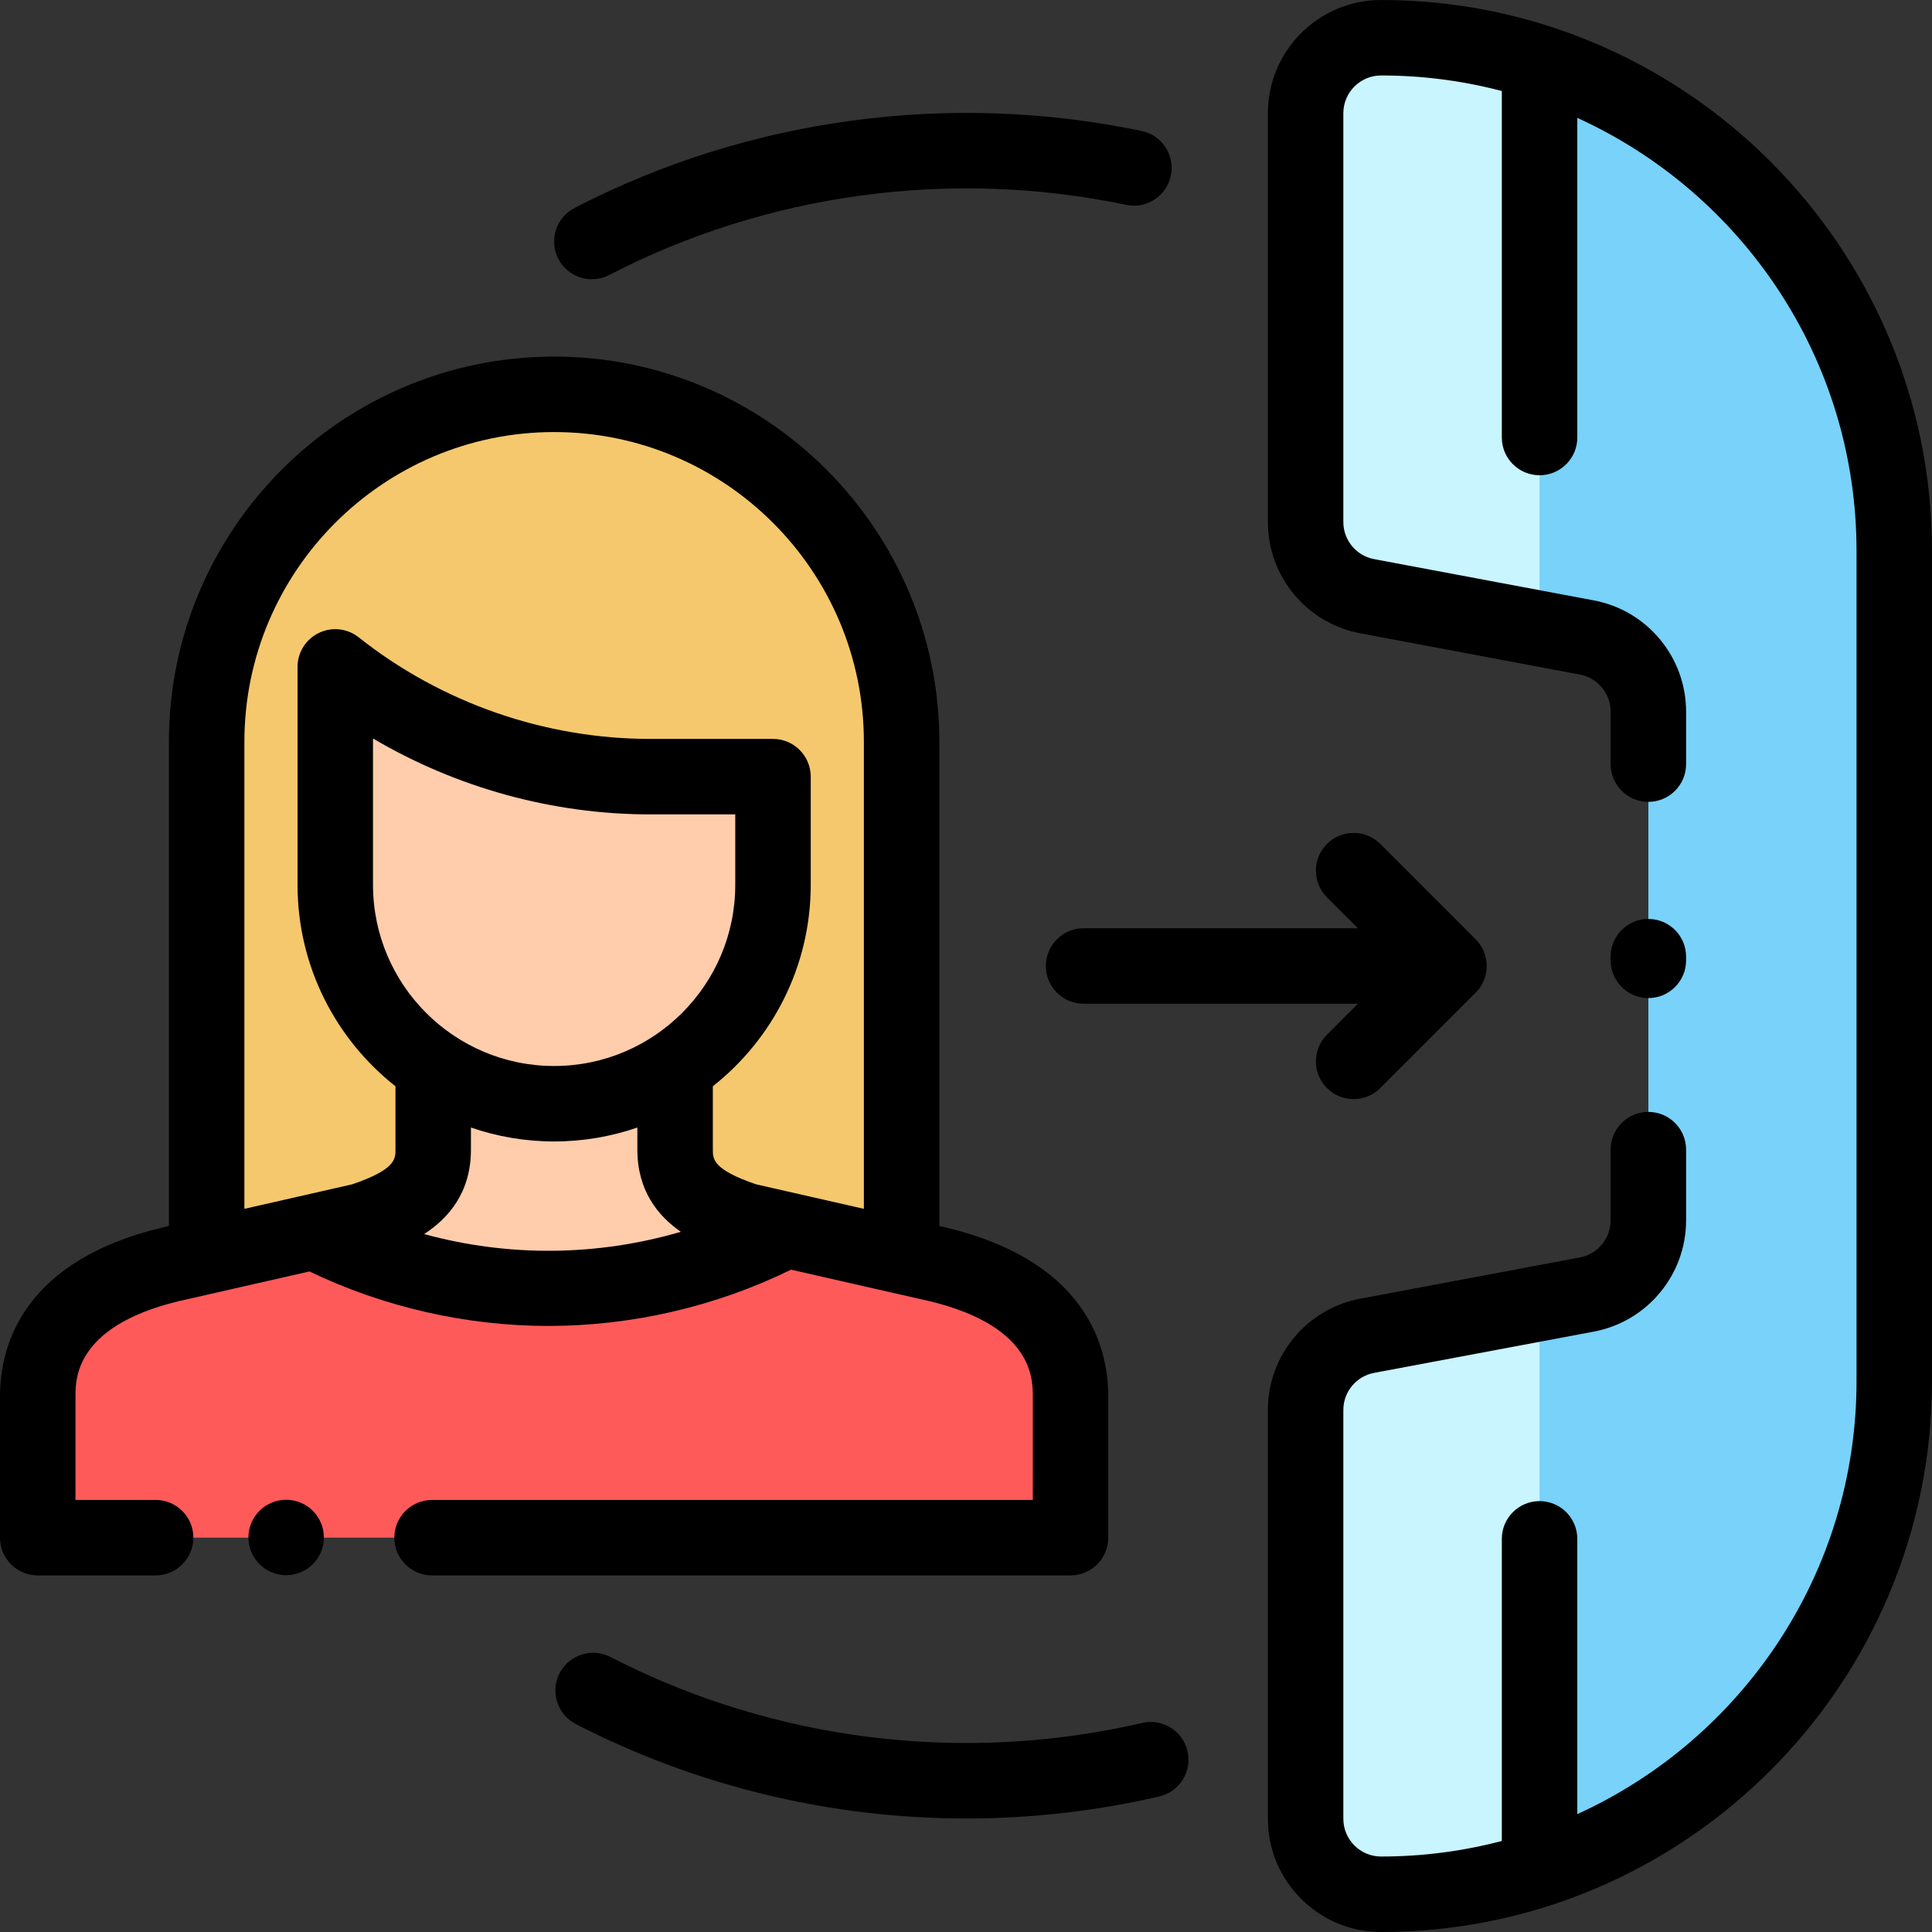 <?xml version="1.0" encoding="iso-8859-1"?>
<!-- Generator: Adobe Illustrator 19.0.0, SVG Export Plug-In . SVG Version: 6.00 Build 0)  -->
<svg version="1.1" id="Capa_1" xmlns="http://www.w3.org/2000/svg" xmlns:xlink="http://www.w3.org/1999/xlink" x="0px" y="0px"
	 viewBox="0 0 512 512" style="enable-background:new 0 0 512 512;" xml:space="preserve">
<rect x="0" y="0" width="512" height="512" fill="#333333" stroke="none"/>
<path style="fill:#F5C86E;" d="M238.936,341.04V196.585c0-50.857-41.228-92.085-92.085-92.085l0,0
	c-50.857,0-92.085,41.228-92.085,92.085V341.04H238.936z"/>
<path style="fill:#FFCDAC;" d="M180.434,202.845c-21.367,0-42.269-5.332-60.88-15.345H88.711v46.86c0,32.11,26.03,58.14,58.14,58.14
	l0,0c32.11,0,58.14-26.03,58.14-58.14v-31.515H180.434z"/>
<path style="fill:#78D2FA;" d="M436.832,188.593v134.814c0,9.622-6.851,17.88-16.308,19.656l-58.216,10.935
	C352.851,355.774,346,364.032,346,373.654V482c0,11.046,8.954,20,20,20l0,0c75.111,0,136-60.889,136-136V146
	c0-75.111-60.889-136-136-136l0,0c-11.046,0-20,8.954-20,20v108.346c0,9.622,6.851,17.88,16.308,19.656l58.216,10.935
	C429.981,170.713,436.832,178.971,436.832,188.593z"/>
<g>
	<path style="fill:#C8F5FF;" d="M366,502c-11.046,0-20-8.954-20-20V373.654c0-9.622,6.851-17.88,16.308-19.656L408,345.416V495.38
		C394.771,499.671,380.659,502,366,502L366,502z"/>
	<path style="fill:#C8F5FF;" d="M366,10c-11.046,0-20,8.954-20,20v108.346c0,9.622,6.851,17.88,16.308,19.656L408,166.584V16.62
		C394.771,12.329,380.659,10,366,10L366,10z"/>
</g>
<path style="fill:#FF5A5A;" d="M41.244,407.5H10v-37.461c0-19.668,15.371-30.845,37.992-35.611l48.068-10.936
	c11.252-3.767,18.745-8.426,18.745-18.821v-13.062l64.105-0.696v13.759c0,10.394,7.493,15.054,18.745,18.821l48.068,10.936
	c22.621,4.767,37.981,15.944,37.981,35.611v37.46H114.499H41.244z"/>
<path style="fill:#FFCDAC;" d="M87.147,327.591l-1.531-1.723l10.444-2.376c11.252-3.767,18.745-8.426,18.745-18.821v-13.062
	l64.105-0.696v13.759c0,10.395,7.493,15.054,18.745,18.821l10.087,2.295l-1.185,1.804l0,0
	C168.878,345.987,124.824,345.987,87.147,327.591L87.147,327.591z"/>
<path d="M366,0c-16.542,0-30,13.458-30,30v108.346c0,14.422,10.287,26.821,24.462,29.484l58.216,10.935
	c4.725,0.888,8.154,5.021,8.154,9.828V202.5c0,5.522,4.478,10,10,10s10-4.478,10-10v-13.907c0-14.422-10.287-26.821-24.462-29.484
	l-58.216-10.935c-4.726-0.888-8.154-5.021-8.154-9.828V30c0-5.514,4.486-10,10-10c11.054,0,21.777,1.436,32,4.122v91.825
	c0,5.522,4.478,10,10,10s10-4.478,10-10V31.239C461.606,51.075,492,95.054,492,146v220c0,50.946-30.394,94.925-74,114.761v-72.95
	c0-5.522-4.478-10-10-10s-10,4.478-10,10v80.066c-10.223,2.686-20.946,4.122-32,4.122c-5.514,0-10-4.486-10-10V373.654
	c0-4.808,3.429-8.94,8.153-9.828l58.218-10.935c14.174-2.663,24.461-15.063,24.461-29.484v-18.74c0-5.522-4.478-10-10-10
	s-10,4.478-10,10v18.74c0,4.808-3.43,8.94-8.153,9.828l-58.218,10.935C346.287,346.833,336,359.232,336,373.654V482
	c0,16.542,13.458,30,30,30c80.505,0,146-65.495,146-146V146C512,65.495,446.505,0,366,0z"/>
<path d="M436.832,264.5c5.522,0,10-4.478,10-10v-0.969c0-5.522-4.478-10-10-10s-10,4.478-10,10v0.969
	C426.832,260.022,431.31,264.5,436.832,264.5z"/>
<path d="M75.83,397.45c-2.63,0-5.21,1.069-7.07,2.93s-2.93,4.43-2.93,7.07c0,2.63,1.069,5.21,2.93,7.069
	c1.86,1.86,4.44,2.931,7.07,2.931s5.21-1.07,7.069-2.931c1.87-1.859,2.931-4.439,2.931-7.069c0-2.631-1.061-5.21-2.931-7.07
	C81.04,398.52,78.46,397.45,75.83,397.45z"/>
<path d="M156.853,73.997c1.548,0,3.119-0.36,4.588-1.12c41.925-21.696,90.586-28.297,137.013-18.589
	c5.409,1.135,10.706-2.336,11.835-7.741c1.131-5.406-2.336-10.705-7.741-11.835c-50.92-10.648-104.297-3.401-150.298,20.401
	c-4.905,2.538-6.824,8.572-4.286,13.478C149.741,72.026,153.234,73.997,156.853,73.997z"/>
<path d="M302.708,456.596c-47.623,11.017-97.679,4.805-140.94-17.482c-4.912-2.53-10.941-0.601-13.47,4.31
	c-2.529,4.91-0.6,10.94,4.31,13.47c32.13,16.552,67.666,25.022,103.477,25.022c17.095,0,34.253-1.931,51.13-5.833
	c5.381-1.245,8.734-6.615,7.49-11.996C313.459,458.704,308.084,455.354,302.708,456.596z"/>
<path d="M277.161,256c0,5.522,4.478,10,10,10h72.696l-8.203,8.203c-3.905,3.905-3.905,10.237,0,14.143
	c1.953,1.952,4.512,2.929,7.071,2.929s5.118-0.977,7.071-2.929l25.274-25.274c3.905-3.905,3.905-10.237,0-14.143l-25.274-25.274
	c-3.906-3.904-10.236-3.904-14.143,0c-3.905,3.905-3.905,10.237,0,14.143l8.203,8.203H287.16
	C281.639,246,277.161,250.478,277.161,256z"/>
<path d="M293.702,407.5v-37.461c0-13.208-5.87-36.503-44.767-45.134v-128.32c0-56.29-45.795-102.085-102.085-102.085
	c-56.289,0-102.084,45.795-102.084,102.085v128.323C5.868,333.542,0,356.832,0,370.039V407.5c0,5.522,4.478,10,10,10h31.244
	c5.522,0,10-4.478,10-10s-4.478-10-10-10H20v-27.461c0-4.821,0-19.493,30.053-25.826c0.053-0.011,0.104-0.022,0.157-0.034
	l31.802-7.235c19.647,9.445,41.516,14.444,63.313,14.444c22.084,0,44.246-5.122,64.092-14.811c0.068-0.033,0.129-0.074,0.196-0.108
	l33.89,7.71c0.053,0.012,0.104,0.023,0.157,0.034c30.042,6.331,30.042,21.004,30.042,25.826V397.5H114.499c-5.522,0-10,4.478-10,10
	s4.478,10,10,10h169.203C289.225,417.5,293.702,413.022,293.702,407.5z M146.851,114.5c45.262,0,82.085,36.823,82.085,82.085
	v123.768l-28.565-6.499c-11.461-3.909-11.461-6.71-11.461-9.184v-16.798c15.782-12.464,25.941-31.748,25.941-53.373v-28.678
	c0-5.522-4.478-10-10-10h-32.519c-27.938,0-55.379-9.561-77.268-26.919c-3.006-2.384-7.109-2.839-10.564-1.169
	c-3.455,1.669-5.649,5.168-5.649,9.004V234.5c0,21.63,10.164,40.919,25.953,53.382v16.789c0,2.474-0.001,5.274-11.461,9.184
	l-28.576,6.501V196.585C64.767,151.323,101.589,114.5,146.851,114.5z M98.851,234.5v-38.796
	c22.146,13.067,47.63,20.118,73.481,20.118h22.519V234.5c0,26.468-21.532,48-48,48S98.851,260.968,98.851,234.5z M112.4,327.042
	c6.486-4.224,12.404-11.026,12.404-22.371v-5.86c6.919,2.379,14.331,3.689,22.047,3.689c7.72,0,15.136-1.312,22.059-3.693v5.864
	c0,10.822,5.386,17.509,11.511,21.769C158.168,332.946,134.729,333.139,112.4,327.042z"/>
<g>
</g>
<g>
</g>
<g>
</g>
<g>
</g>
<g>
</g>
<g>
</g>
<g>
</g>
<g>
</g>
<g>
</g>
<g>
</g>
<g>
</g>
<g>
</g>
<g>
</g>
<g>
</g>
<g>
</g>
</svg>

